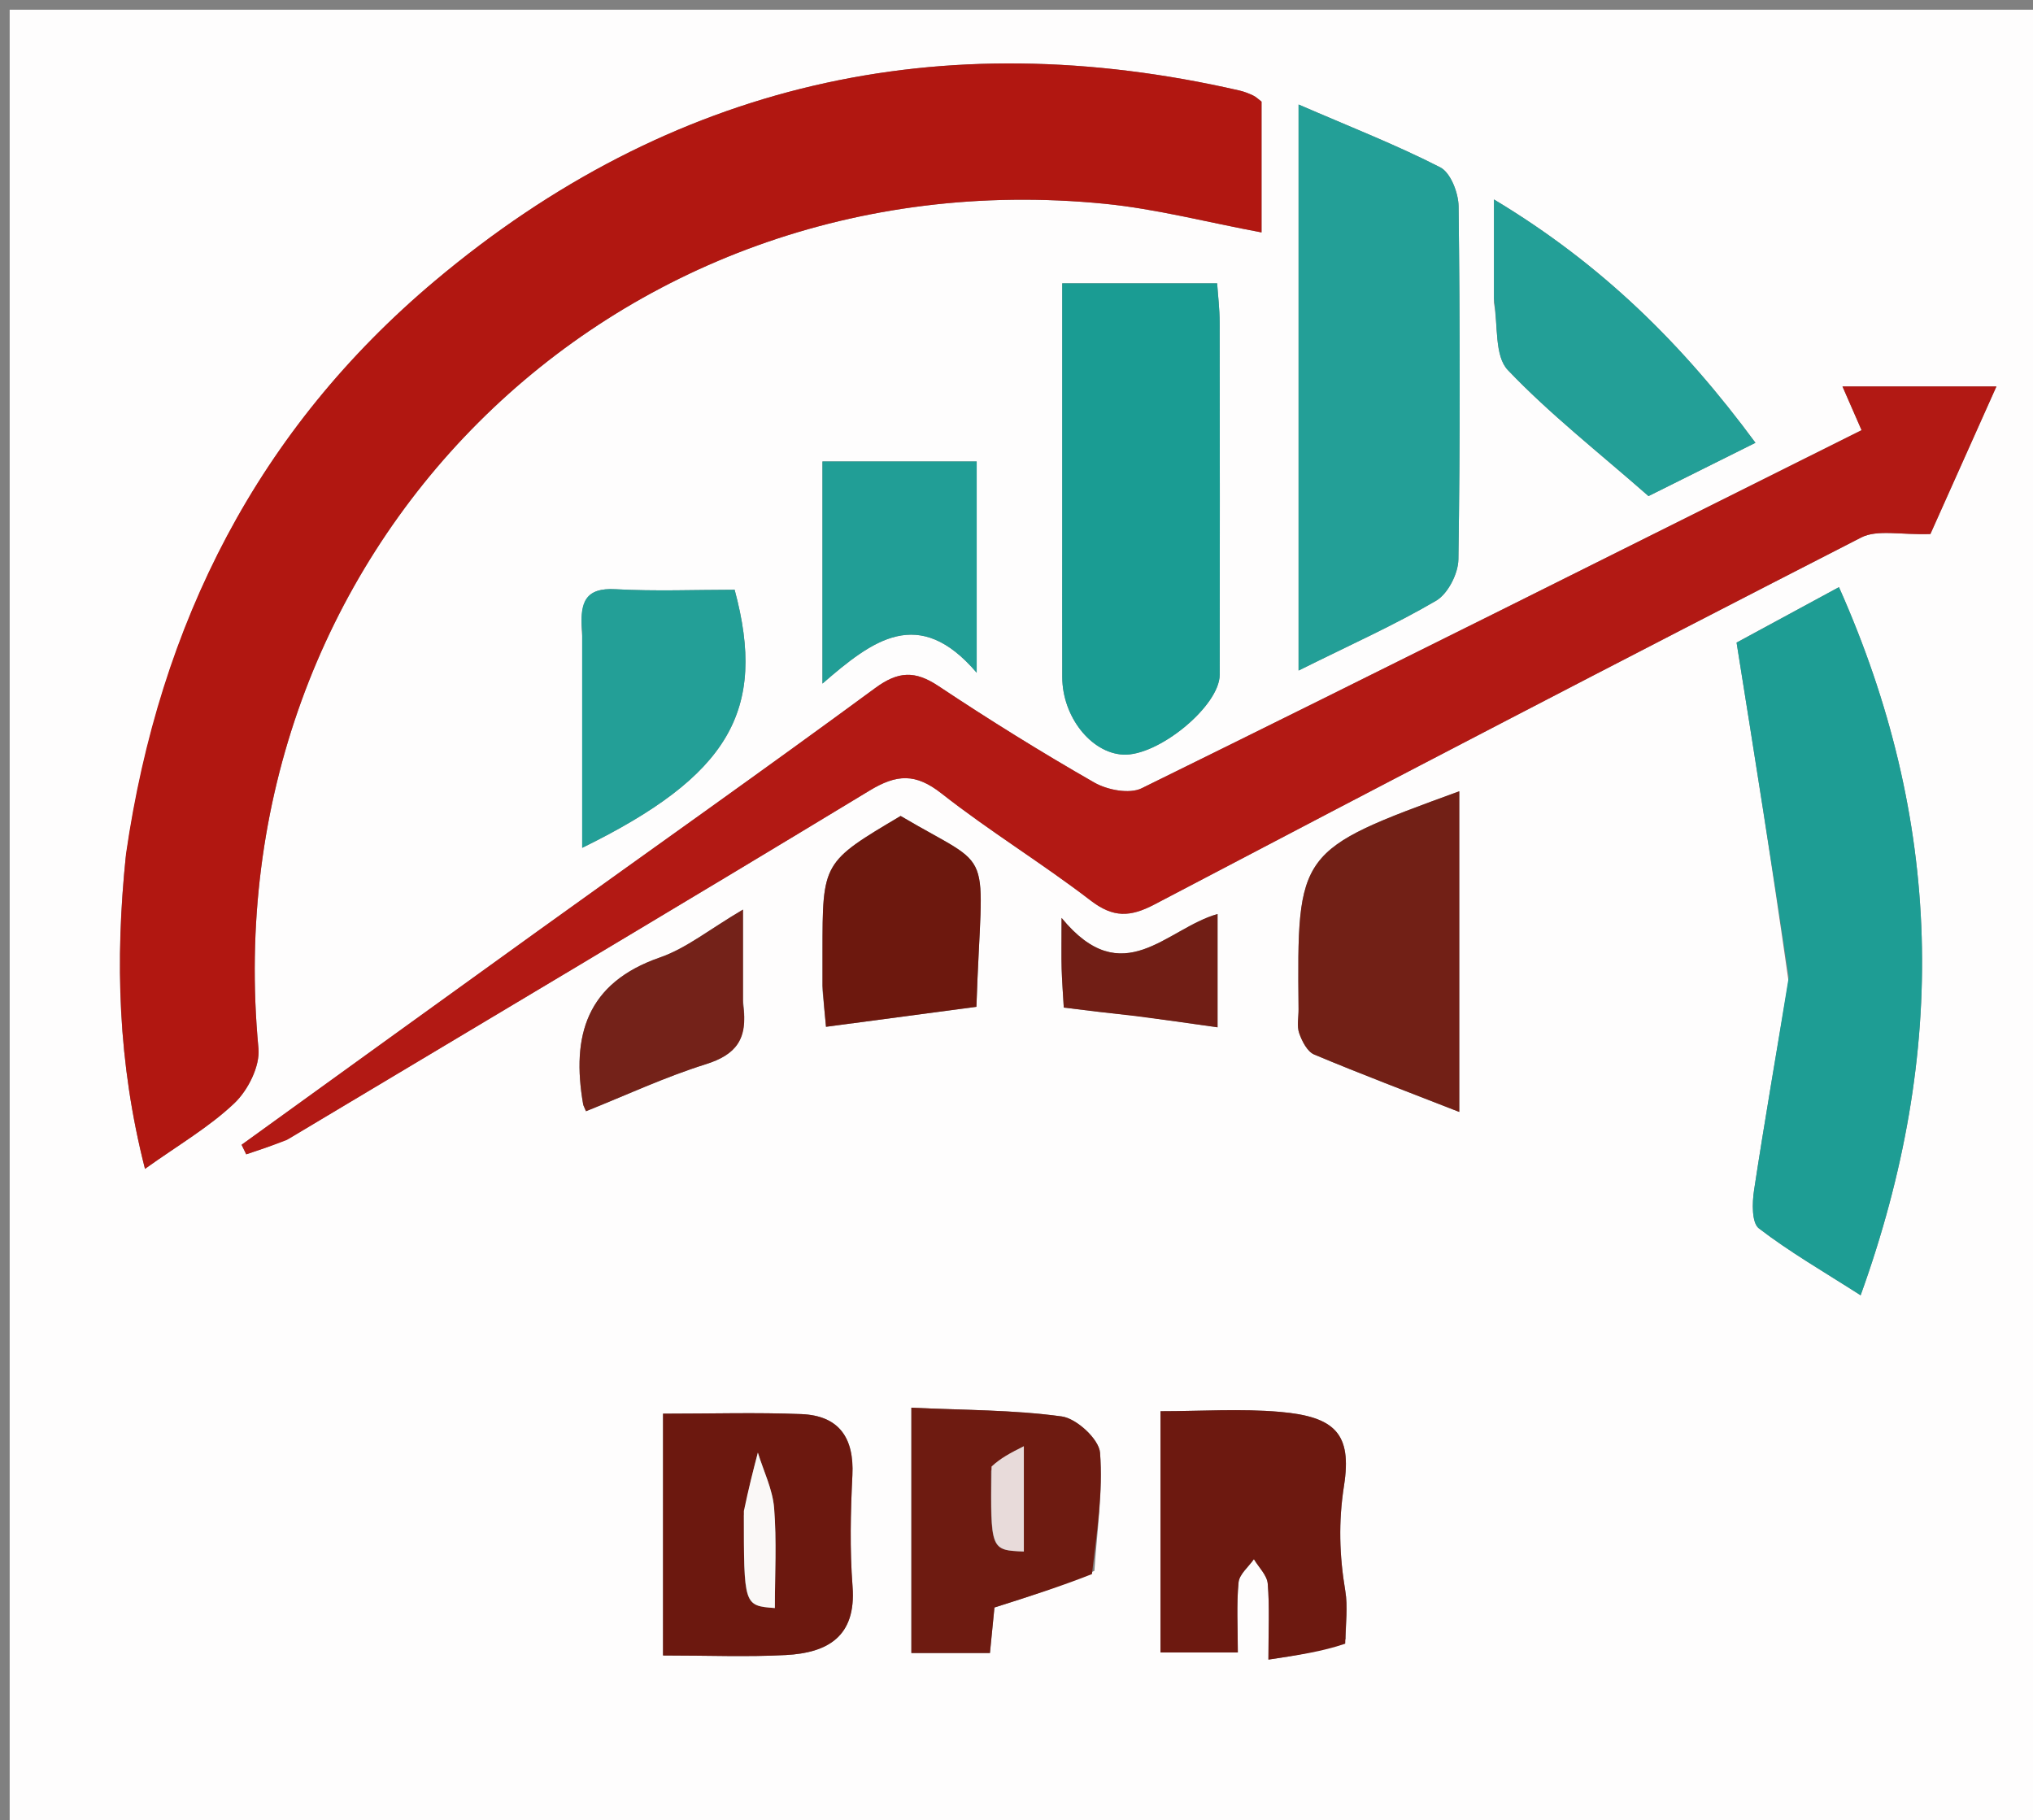 <svg version="1.1" id="Layer_1" xmlns="http://www.w3.org/2000/svg" xmlns:xlink="http://www.w3.org/1999/xlink" x="0px" y="0px"
	 width="100%" viewBox="0 0 210 188" enable-background="new 0 0 210 188" xml:space="preserve">
<rect x="0" y="0" width="210" height="188" fill="#808080" stroke="none"/>
<path fill="#FEFDFD" opacity="1" stroke="none" 
	d="
M1,76 
	C1,50.667 1,25.833 1,1 
	C71,1 141,1 211,1 
	C211,63.667 211,126.333 211,189 
	C141,189 71,189 1,189 
	C1,151.5 1,114 1,76 
M12.979,88.632 
	C11.876,99.241 12.172,109.75 14.977,120.733 
	C18.416,118.273 21.617,116.421 24.221,113.942 
	C25.619,112.612 26.87,110.121 26.698,108.295 
	C21.878,57.213 63.009,16.004 114.092,21.047 
	C119.458,21.577 124.739,22.968 130.311,24.007 
	C130.311,19.349 130.311,14.904 130.311,10.497 
	C129.991,10.257 129.75,10.01 129.457,9.871 
	C129.008,9.658 128.536,9.467 128.052,9.356 
	C97.117,2.256 69.23,8.579 44.926,29.009 
	C26.711,44.321 16.48,64.256 12.979,88.632 
M29.946,117.545 
	C49.914,105.607 69.915,93.726 89.81,81.668 
	C92.633,79.957 94.575,79.85 97.257,81.96 
	C102.218,85.862 107.645,89.166 112.652,93.012 
	C114.99,94.807 116.731,94.747 119.265,93.416 
	C143.533,80.669 167.851,68.018 192.249,55.521 
	C193.918,54.666 196.335,55.27 199.402,55.16 
	C201.191,51.162 203.658,45.648 206.223,39.917 
	C200.503,39.917 195.484,39.917 190.319,39.917 
	C191.062,41.618 191.636,42.933 192.292,44.434 
	C167.344,56.888 142.681,69.245 117.931,81.422 
	C116.672,82.042 114.381,81.6 113.04,80.833 
	C107.562,77.7 102.194,74.358 96.938,70.863 
	C94.528,69.259 92.798,69.312 90.409,71.069 
	C78.885,79.542 67.199,87.793 55.586,96.145 
	C45.364,103.497 35.164,110.878 24.954,118.246 
	C25.114,118.575 25.274,118.903 25.434,119.232 
	C26.73,118.804 28.027,118.375 29.946,117.545 
M184.744,101.325 
	C183.541,108.528 182.284,115.723 181.186,122.942 
	C180.988,124.244 180.935,126.308 181.687,126.885 
	C184.882,129.338 188.404,131.364 192.194,133.794 
	C201.301,108.554 200.653,84.654 189.957,60.648 
	C185.608,63.003 181.843,65.042 179.381,66.375 
	C181.284,78.306 183.049,89.373 184.744,101.325 
M134.137,31.5 
	C134.137,43.851 134.137,56.202 134.137,69.262 
	C139.506,66.591 144.064,64.557 148.344,62.049 
	C149.56,61.336 150.624,59.255 150.646,57.785 
	C150.828,45.629 150.81,33.468 150.665,21.311 
	C150.648,19.92 149.837,17.831 148.77,17.285 
	C144.233,14.964 139.461,13.102 134.137,10.796 
	C134.137,17.924 134.137,24.212 134.137,31.5 
M109.725,55.499 
	C109.725,60.315 109.716,65.131 109.728,69.947 
	C109.738,74.013 112.68,77.756 115.99,77.945 
	C119.608,78.152 125.984,72.934 125.99,69.696 
	C126.01,57.573 126.007,45.449 125.985,33.326 
	C125.983,31.901 125.807,30.476 125.725,29.264 
	C120.153,29.264 115.082,29.264 109.725,29.264 
	C109.725,37.923 109.725,46.211 109.725,55.499 
M139,169.32 
	C139.003,167.654 139.235,165.95 138.963,164.33 
	C138.352,160.691 138.243,157.209 138.831,153.45 
	C139.67,148.085 137.883,146.332 132.241,145.838 
	C128.172,145.481 124.046,145.768 119.875,145.768 
	C119.875,154.384 119.875,162.584 119.875,170.687 
	C122.688,170.687 125.101,170.687 127.862,170.687 
	C127.862,168.05 127.716,165.731 127.938,163.447 
	C128.02,162.605 128.969,161.847 129.523,161.051 
	C130.023,161.894 130.88,162.707 130.953,163.585 
	C131.152,165.992 131.022,168.426 131.022,171.424 
	C134.173,170.952 136.541,170.598 139,169.32 
M150.736,89.622 
	C150.736,87.076 150.736,84.53 150.736,81.734 
	C134.004,87.839 133.978,87.875 134.136,104.246 
	C134.144,105.078 133.942,105.98 134.202,106.722 
	C134.493,107.552 135.037,108.624 135.751,108.924 
	C140.592,110.956 145.508,112.811 150.736,114.855 
	C150.736,106.496 150.736,98.542 150.736,89.622 
M68.488,158.494 
	C68.488,162.589 68.488,166.684 68.488,170.998 
	C73.204,170.998 77.201,171.165 81.178,170.953 
	C85.496,170.723 88.461,169.042 88.064,163.868 
	C87.772,160.059 87.859,156.201 88.048,152.378 
	C88.24,148.5 86.652,146.22 82.768,146.065 
	C78.182,145.882 73.583,146.022 68.489,146.022 
	C68.489,149.93 68.489,153.724 68.488,158.494 
M154.32,31.283 
	C154.747,33.644 154.369,36.771 155.751,38.222 
	C160.061,42.749 165.038,46.641 170.283,51.242 
	C172.969,49.903 176.937,47.926 181.331,45.737 
	C173.891,35.644 165.515,27.323 154.32,20.602 
	C154.32,24.509 154.32,27.442 154.32,31.283 
M113.047,162.257 
	C113.308,158.184 113.94,154.083 113.629,150.054 
	C113.522,148.656 111.204,146.518 109.678,146.308 
	C104.673,145.619 99.568,145.661 94.141,145.405 
	C94.141,150.321 94.141,154.444 94.141,158.568 
	C94.141,162.643 94.141,166.717 94.141,170.743 
	C97.283,170.743 99.695,170.743 102.257,170.743 
	C102.454,168.744 102.626,167.009 102.722,166.042 
	C106.413,164.871 109.477,163.898 113.047,162.257 
M60.137,65.682 
	C60.137,72.901 60.137,80.119 60.137,87.574 
	C75.306,80.141 79.256,73.417 75.884,60.918 
	C71.837,60.918 67.693,61.089 63.571,60.862 
	C60.494,60.692 59.83,62.153 60.137,65.682 
M84.956,64.236 
	C84.956,65.998 84.956,67.761 84.956,70.61 
	C90.167,66.094 94.905,62.484 100.888,69.488 
	C100.888,61.328 100.888,54.637 100.888,47.666 
	C95.597,47.666 90.518,47.666 84.956,47.666 
	C84.956,53.054 84.956,58.179 84.956,64.236 
M84.961,102.313 
	C85.08,103.543 85.199,104.773 85.323,106.06 
	C90.789,105.334 95.852,104.661 100.859,103.996 
	C101.426,86.805 103.022,90.193 93.031,84.283 
	C84.961,89.071 84.961,89.071 84.961,98.365 
	C84.961,99.364 84.961,100.363 84.961,102.313 
M76.746,103.317 
	C76.746,100.449 76.746,97.581 76.746,93.955 
	C73.298,95.985 70.907,97.951 68.164,98.901 
	C60.579,101.53 59.009,106.99 60.237,114.061 
	C60.262,114.205 60.347,114.339 60.531,114.781 
	C64.64,113.139 68.684,111.25 72.904,109.926 
	C75.994,108.957 77.323,107.363 76.746,103.317 
M117.387,104.922 
	C120.118,105.31 122.849,105.698 125.767,106.113 
	C125.767,102.062 125.767,98.366 125.767,94.413 
	C120.473,95.903 115.992,102.53 109.655,94.815 
	C109.655,97.522 109.627,98.788 109.663,100.052 
	C109.7,101.331 109.8,102.608 109.884,104.074 
	C112.264,104.37 114.384,104.634 117.387,104.922 
z"/>
<path fill="#B11711" opacity="1" stroke="none" 
	d="
M13.018,88.187 
	C16.48,64.256 26.711,44.321 44.926,29.009 
	C69.23,8.579 97.117,2.256 128.052,9.356 
	C128.536,9.467 129.008,9.658 129.457,9.871 
	C129.75,10.01 129.991,10.257 130.311,10.497 
	C130.311,14.904 130.311,19.349 130.311,24.007 
	C124.739,22.968 119.458,21.577 114.092,21.047 
	C63.009,16.004 21.878,57.213 26.698,108.295 
	C26.87,110.121 25.619,112.612 24.221,113.942 
	C21.617,116.421 18.416,118.273 14.977,120.733 
	C12.172,109.75 11.876,99.241 13.018,88.187 
z"/>
<path fill="#B21914" opacity="1" stroke="none" 
	d="
M29.635,117.746 
	C28.027,118.375 26.73,118.804 25.434,119.232 
	C25.274,118.903 25.114,118.575 24.954,118.246 
	C35.164,110.878 45.364,103.497 55.586,96.145 
	C67.199,87.793 78.885,79.542 90.409,71.069 
	C92.798,69.312 94.528,69.259 96.938,70.863 
	C102.194,74.358 107.562,77.7 113.04,80.833 
	C114.381,81.6 116.672,82.042 117.931,81.422 
	C142.681,69.245 167.344,56.888 192.292,44.434 
	C191.636,42.933 191.062,41.618 190.319,39.917 
	C195.484,39.917 200.503,39.917 206.223,39.917 
	C203.658,45.648 201.191,51.162 199.402,55.16 
	C196.335,55.27 193.918,54.666 192.249,55.521 
	C167.851,68.018 143.533,80.669 119.265,93.416 
	C116.731,94.747 114.99,94.807 112.652,93.012 
	C107.645,89.166 102.218,85.862 97.257,81.96 
	C94.575,79.85 92.633,79.957 89.81,81.668 
	C69.915,93.726 49.914,105.607 29.635,117.746 
z"/>
<path fill="#1E9D94" opacity="1" stroke="none" 
	d="
M184.778,100.882 
	C183.049,89.373 181.284,78.306 179.381,66.375 
	C181.843,65.042 185.608,63.003 189.957,60.648 
	C200.653,84.654 201.301,108.554 192.194,133.794 
	C188.404,131.364 184.882,129.338 181.687,126.885 
	C180.935,126.308 180.988,124.244 181.186,122.942 
	C182.284,115.723 183.541,108.528 184.778,100.882 
z"/>
<path fill="#239F97" opacity="1" stroke="none" 
	d="
M134.137,31 
	C134.137,24.212 134.137,17.924 134.137,10.796 
	C139.461,13.102 144.233,14.964 148.77,17.285 
	C149.837,17.831 150.648,19.92 150.665,21.311 
	C150.81,33.468 150.828,45.629 150.646,57.785 
	C150.624,59.255 149.56,61.336 148.344,62.049 
	C144.064,64.557 139.506,66.591 134.137,69.262 
	C134.137,56.202 134.137,43.851 134.137,31 
z"/>
<path fill="#1A9C93" opacity="1" stroke="none" 
	d="
M109.725,55 
	C109.725,46.211 109.725,37.923 109.725,29.264 
	C115.082,29.264 120.153,29.264 125.725,29.264 
	C125.807,30.476 125.983,31.901 125.985,33.326 
	C126.007,45.449 126.01,57.573 125.99,69.696 
	C125.984,72.934 119.608,78.152 115.99,77.945 
	C112.68,77.756 109.738,74.013 109.728,69.947 
	C109.716,65.131 109.725,60.315 109.725,55 
z"/>
<path fill="#6D1910" opacity="1" stroke="none" 
	d="
M138.955,169.782 
	C136.541,170.598 134.173,170.952 131.022,171.424 
	C131.022,168.426 131.152,165.992 130.953,163.585 
	C130.88,162.707 130.023,161.894 129.523,161.051 
	C128.969,161.847 128.02,162.605 127.938,163.447 
	C127.716,165.731 127.862,168.05 127.862,170.687 
	C125.101,170.687 122.688,170.687 119.875,170.687 
	C119.875,162.584 119.875,154.384 119.875,145.768 
	C124.046,145.768 128.172,145.481 132.241,145.838 
	C137.883,146.332 139.67,148.085 138.831,153.45 
	C138.243,157.209 138.352,160.691 138.963,164.33 
	C139.235,165.95 139.003,167.654 138.955,169.782 
z"/>
<path fill="#722016" opacity="1" stroke="none" 
	d="
M150.736,90.105 
	C150.736,98.542 150.736,106.496 150.736,114.855 
	C145.508,112.811 140.592,110.956 135.751,108.924 
	C135.037,108.624 134.493,107.552 134.202,106.722 
	C133.942,105.98 134.144,105.078 134.136,104.246 
	C133.978,87.875 134.004,87.839 150.736,81.734 
	C150.736,84.53 150.736,87.076 150.736,90.105 
z"/>
<path fill="#6C180F" opacity="1" stroke="none" 
	d="
M68.489,158.006 
	C68.489,153.724 68.489,149.93 68.489,146.022 
	C73.583,146.022 78.182,145.882 82.768,146.065 
	C86.652,146.22 88.24,148.5 88.048,152.378 
	C87.859,156.201 87.772,160.059 88.064,163.868 
	C88.461,169.042 85.496,170.723 81.178,170.953 
	C77.201,171.165 73.204,170.998 68.488,170.998 
	C68.488,166.684 68.488,162.589 68.489,158.006 
M76.838,156.556 
	C76.838,165.856 76.838,165.856 80.039,166.098 
	C80.039,162.636 80.238,159.181 79.962,155.764 
	C79.805,153.826 78.869,151.951 78.284,150.047 
	C77.802,151.898 77.32,153.748 76.838,156.556 
z"/>
<path fill="#239F97" opacity="1" stroke="none" 
	d="
M154.32,30.829 
	C154.32,27.442 154.32,24.509 154.32,20.602 
	C165.515,27.323 173.891,35.644 181.331,45.737 
	C176.937,47.926 172.969,49.903 170.283,51.242 
	C165.038,46.641 160.061,42.749 155.751,38.222 
	C154.369,36.771 154.747,33.644 154.32,30.829 
z"/>
<path fill="#6E1B11" opacity="1" stroke="none" 
	d="
M112.794,162.591 
	C109.477,163.898 106.413,164.871 102.722,166.042 
	C102.626,167.009 102.454,168.744 102.257,170.743 
	C99.695,170.743 97.283,170.743 94.141,170.743 
	C94.141,166.717 94.141,162.643 94.141,158.568 
	C94.141,154.444 94.141,150.321 94.141,145.405 
	C99.568,145.661 104.673,145.619 109.678,146.308 
	C111.204,146.518 113.522,148.656 113.629,150.054 
	C113.94,154.083 113.308,158.184 112.794,162.591 
M102.369,151.918 
	C102.319,160.12 102.319,160.12 105.759,160.257 
	C105.759,156.859 105.759,153.473 105.759,149.387 
	C104.317,150.114 103.396,150.579 102.369,151.918 
z"/>
<path fill="#239F97" opacity="1" stroke="none" 
	d="
M60.137,65.206 
	C59.83,62.153 60.494,60.692 63.571,60.862 
	C67.693,61.089 71.837,60.918 75.884,60.918 
	C79.256,73.417 75.306,80.141 60.137,87.574 
	C60.137,80.119 60.137,72.901 60.137,65.206 
z"/>
<path fill="#219E96" opacity="1" stroke="none" 
	d="
M84.956,63.77 
	C84.956,58.179 84.956,53.054 84.956,47.666 
	C90.518,47.666 95.597,47.666 100.888,47.666 
	C100.888,54.637 100.888,61.328 100.888,69.488 
	C94.905,62.484 90.167,66.094 84.956,70.61 
	C84.956,67.761 84.956,65.998 84.956,63.77 
z"/>
<path fill="#6D180E" opacity="1" stroke="none" 
	d="
M84.961,101.838 
	C84.961,100.363 84.961,99.364 84.961,98.365 
	C84.961,89.071 84.961,89.071 93.031,84.283 
	C103.022,90.193 101.426,86.805 100.859,103.996 
	C95.852,104.661 90.789,105.334 85.323,106.06 
	C85.199,104.773 85.08,103.543 84.961,101.838 
z"/>
<path fill="#742219" opacity="1" stroke="none" 
	d="
M76.746,103.76 
	C77.323,107.363 75.994,108.957 72.904,109.926 
	C68.684,111.25 64.64,113.139 60.531,114.781 
	C60.347,114.339 60.262,114.205 60.237,114.061 
	C59.009,106.99 60.579,101.53 68.164,98.901 
	C70.907,97.951 73.298,95.985 76.746,93.955 
	C76.746,97.581 76.746,100.449 76.746,103.76 
z"/>
<path fill="#711E15" opacity="1" stroke="none" 
	d="
M116.945,104.91 
	C114.384,104.634 112.264,104.37 109.884,104.074 
	C109.8,102.608 109.7,101.331 109.663,100.052 
	C109.627,98.788 109.655,97.522 109.655,94.815 
	C115.992,102.53 120.473,95.903 125.767,94.413 
	C125.767,98.366 125.767,102.062 125.767,106.113 
	C122.849,105.698 120.118,105.31 116.945,104.91 
z"/>
<path fill="#FAF8F7" opacity="1" stroke="none" 
	d="
M76.838,156.077 
	C77.32,153.748 77.802,151.898 78.284,150.047 
	C78.869,151.951 79.805,153.826 79.962,155.764 
	C80.238,159.181 80.039,162.636 80.039,166.098 
	C76.838,165.856 76.838,165.856 76.838,156.077 
z"/>
<path fill="#E8DBDA" opacity="1" stroke="none" 
	d="
M102.422,151.481 
	C103.396,150.579 104.317,150.114 105.759,149.387 
	C105.759,153.473 105.759,156.859 105.759,160.257 
	C102.319,160.12 102.319,160.12 102.422,151.481 
z"/>
</svg>